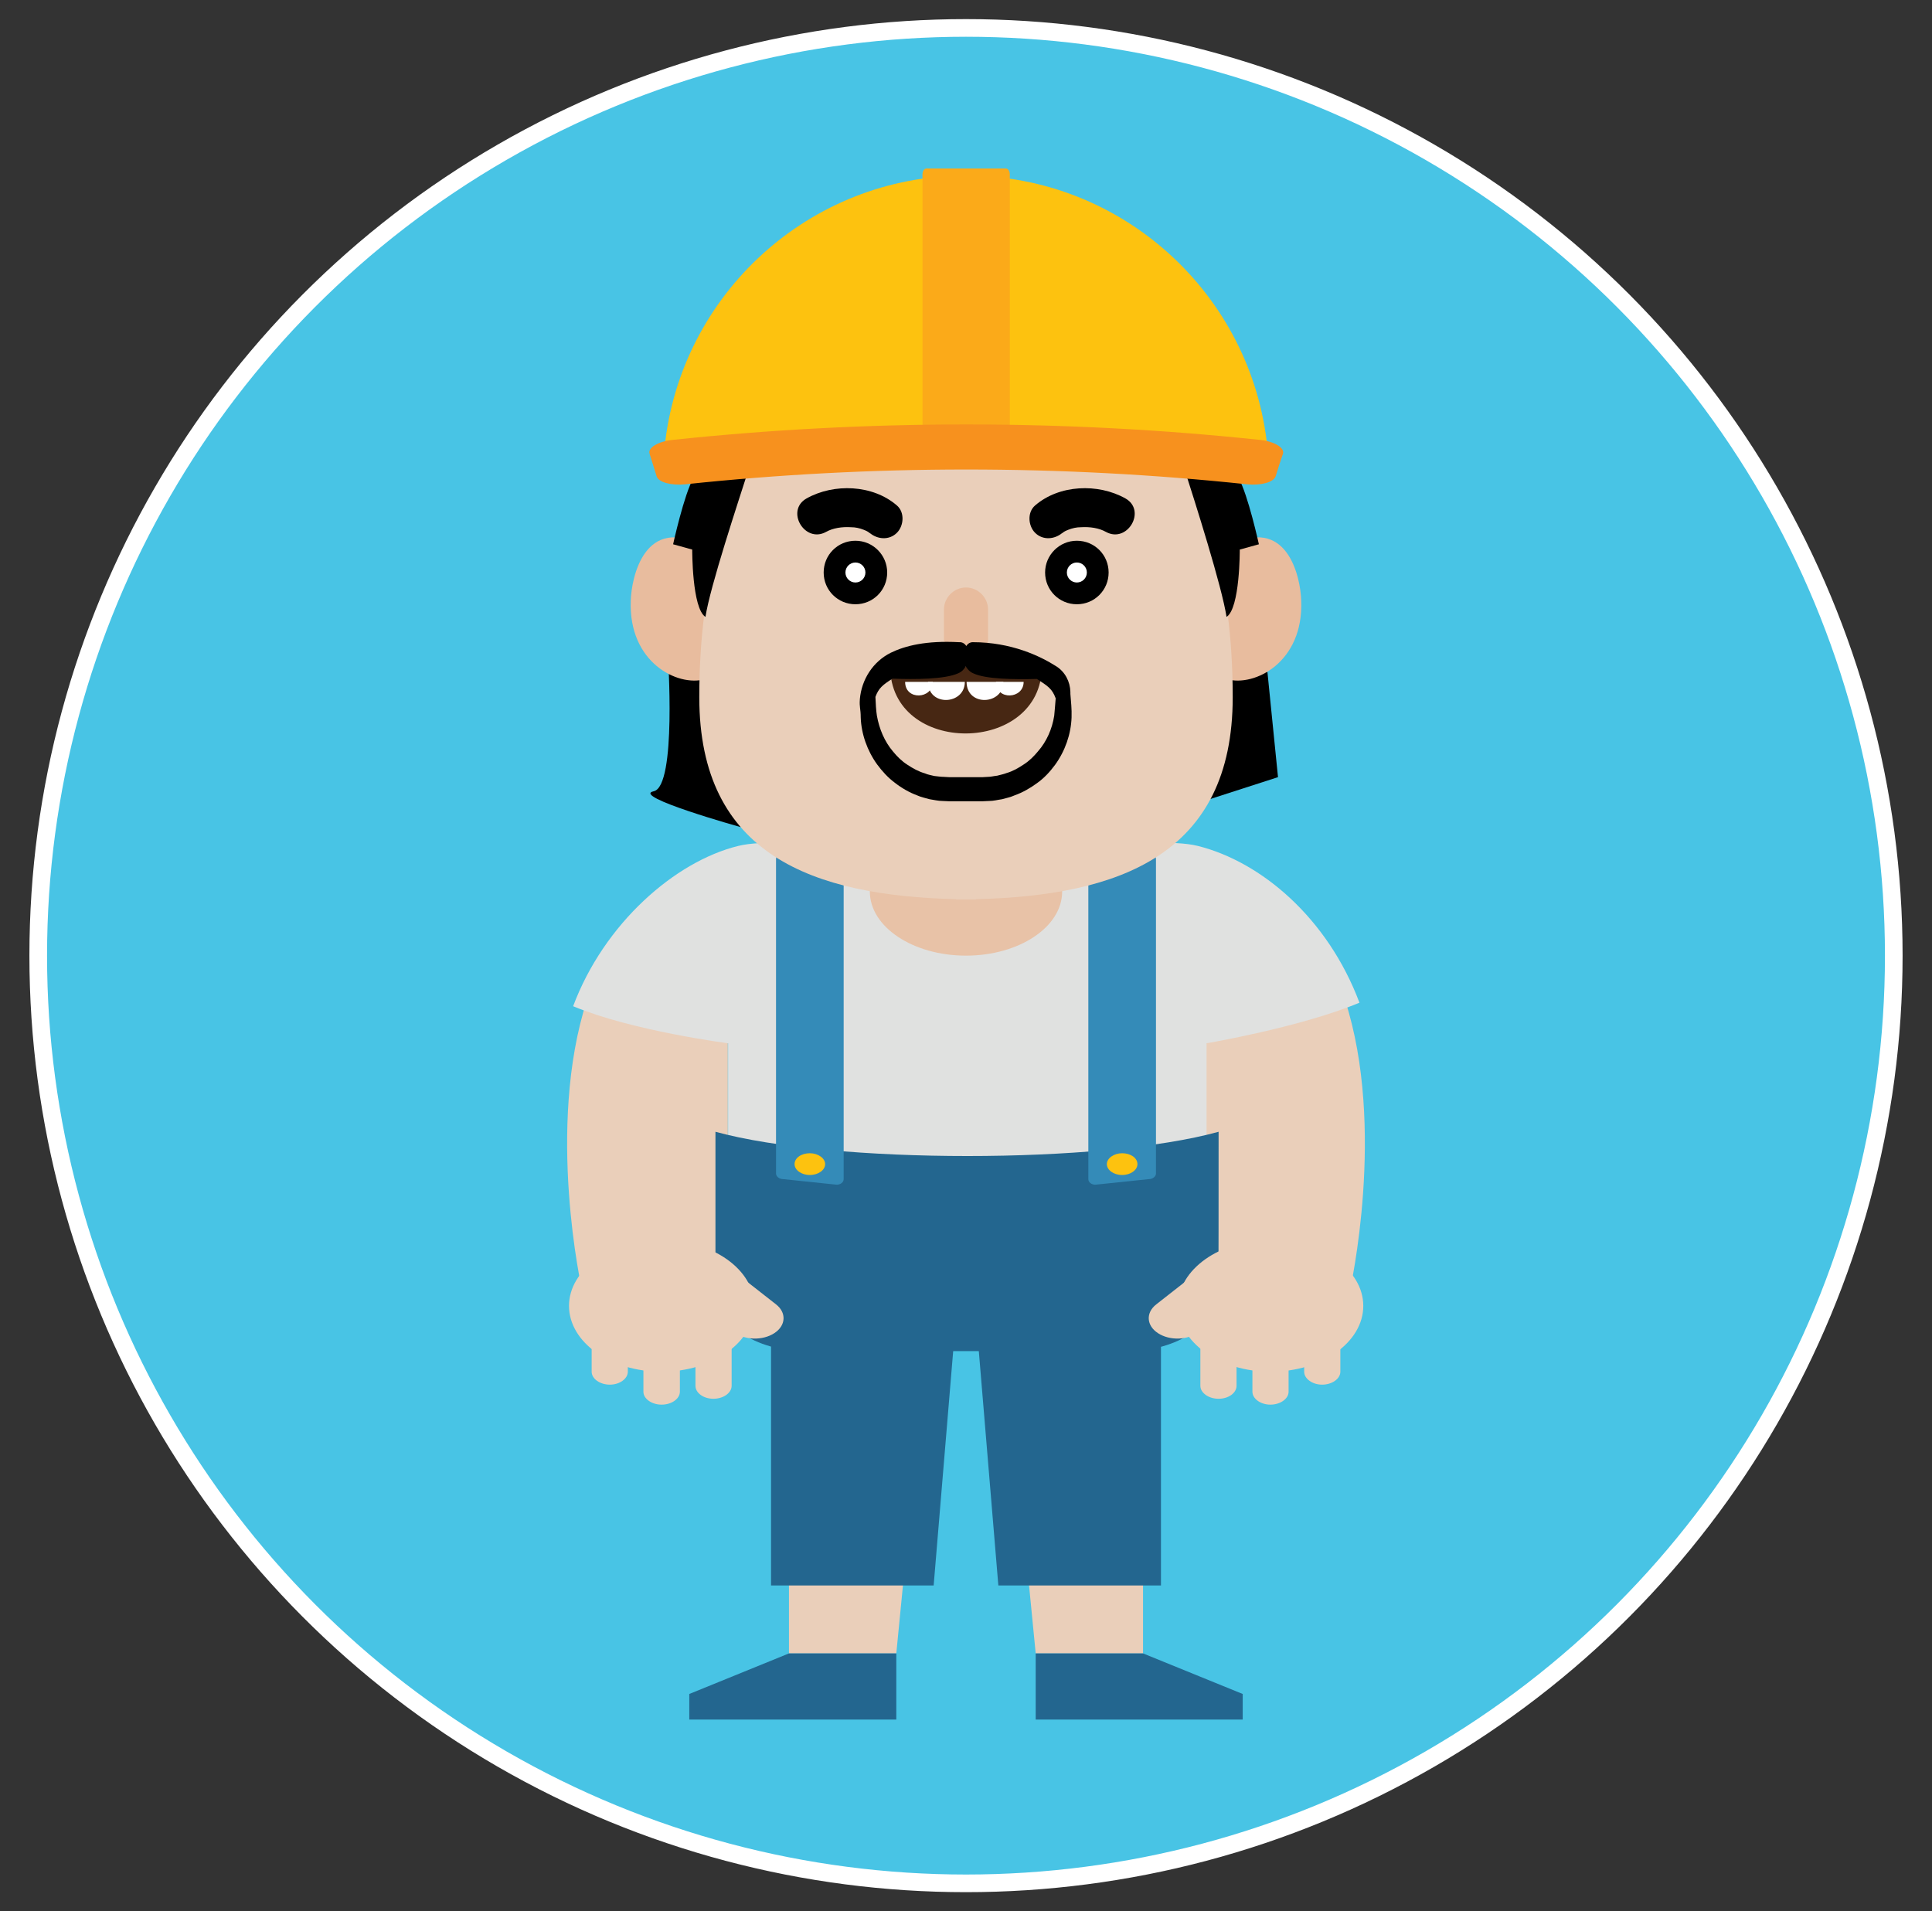 <?xml version="1.0" encoding="utf-8"?>
<!-- Generator: Adobe Illustrator 22.0.1, SVG Export Plug-In . SVG Version: 6.00 Build 0)  -->
<svg version="1.1" id="Layer_1" xmlns="http://www.w3.org/2000/svg" xmlns:xlink="http://www.w3.org/1999/xlink" x="0px" y="0px"
	 viewBox="0 0 657 650" style="enable-background:new 0 0 657 650;" xml:space="preserve">
<rect x="0" y="0" width="657" height="650" fill="#333333" stroke="none"/>
<style type="text/css">
	.st0{fill:#48C4E5;stroke:#FFFFFF;stroke-width:6;stroke-miterlimit:10;}
	.st1{fill:#EACFBA;}
	.st2{fill:#23668F;}
	.st3{fill:#E0E1E0;}
	.st4{fill:#348BB8;}
	.st5{fill:#FDC20F;}
	.st6{fill:#E8C2A7;}
	.st7{fill:#FFD28D;}
	.st8{fill:#E8BC9E;}
	.st9{fill:#472713;}
	.st10{fill:#FFFFFF;}
	.st11{fill:#FBAA19;}
	.st12{fill:#F7911E;}
	.st13{fill:none;stroke:#472713;stroke-width:8.515;stroke-miterlimit:10;}
</style>
<g>
	<circle class="st0" cx="328.5" cy="325" r="315.5"/>
	<g>
		<path d="M227.1,222.5c0,0,3.1,44.9-4.8,46.6c-8,1.7,29.6,12.2,29.6,12.2L239.7,231L227.1,222.5z"/>
		<polygon points="409.5,272.4 417.3,231 431,228.5 434.6,264.3 		"/>
		<polygon class="st1" points="304.8,562.3 268.3,562.3 268.3,489.7 311.9,489.7 		"/>
		<polygon class="st2" points="317.5,539.2 262.2,539.2 262.2,437.2 326,437.2 		"/>
		<polygon class="st2" points="268.3,562.3 304.8,562.3 304.8,584.8 234.4,584.8 234.4,576.1 		"/>
		<polygon class="st1" points="352.2,562.3 388.7,562.3 388.7,489.7 345.1,489.7 		"/>
		<polygon class="st2" points="339.5,539.2 394.8,539.2 394.8,437.2 331,437.2 		"/>
		<polygon class="st2" points="388.7,562.3 352.2,562.3 352.2,584.8 422.6,584.8 422.6,576.1 		"/>
		<path class="st1" d="M247.5,438.7v-96.1c0,0-45.2-10.8-47.9-2.5c-14.1,43.5-1.7,98.5-1.7,98.5H247.5z"/>
		<path class="st1" d="M409.5,438.7v-96.1c0,0,45.2-10.8,47.9-2.5c14.1,43.5,1.7,98.5,1.7,98.5H409.5z"/>
		<path class="st3" d="M407.4,287.7c-16.5-4.1-63.1,4.6-78.2,7.6c-15.1-3-61.7-11.7-78.2-7.6c-21.5,5.3-45.6,26.4-56.1,54.5
			c20.1,8.4,52.7,12.6,52.7,12.6v83.7h79.4h4.6h78.7v-83.7c0,0,31.9-5.4,52-13.8C451.5,312.2,428.9,293.1,407.4,287.7z"/>
		<path class="st2" d="M414.4,384.9c-39.7,11-131,11-171.1,0c0,7.6,0,42.9,0,51.7c-0.1,0.7-0.2,1.4-0.2,2.1
			c0,11.5,13.8,20.8,30.8,20.8h109.5c17,0,30.8-9.3,30.8-20.8c0,0,0,0,0-0.1h0.1C414.4,438.6,414.4,402,414.4,384.9z"/>
		<path class="st4" d="M370.1,401c0,1.1,1.1,1.9,2.4,1.9l18.2-1.9c1.3,0,2.4-0.9,2.4-1.9v-107c0-1.1-1.1-1.9-2.4-1.9h-18.2
			c-1.3,0-2.4,0.9-2.4,1.9V401z"/>
		<path class="st5" d="M376.4,395.9c0,2,2.3,3.7,5.2,3.7c2.9,0,5.2-1.7,5.2-3.7c0-2.1-2.3-3.7-5.2-3.7
			C378.8,392.2,376.4,393.9,376.4,395.9z"/>
		<path class="st4" d="M286.9,401c0,1.1-1.1,1.9-2.4,1.9l-18.2-1.9c-1.3,0-2.4-0.9-2.4-1.9v-107c0-1.1,1.1-1.9,2.4-1.9h18.2
			c1.3,0,2.4,0.9,2.4,1.9V401z"/>
		<path class="st5" d="M280.6,395.9c0,2-2.3,3.7-5.2,3.7c-2.9,0-5.2-1.7-5.2-3.7c0-2.1,2.3-3.7,5.2-3.7
			C278.2,392.2,280.6,393.9,280.6,395.9z"/>
		<path class="st6" d="M361.2,303.2c0,12.1-14.7,21.8-32.7,21.8c-18.1,0-32.7-9.8-32.7-21.8s14.7-21.8,32.7-21.8
			C346.6,281.3,361.2,291.1,361.2,303.2z"/>
		<path class="st7" d="M332.9,164.4c-0.5-1.6-3.6-1.3-3.9,0.8c-0.3,2.6-2.5,5.5-3.3,8.1c-0.9,3.3-1.6,6.6-2.9,9.8
			c-0.8,2.1,2.7,3.6,3.6,1.5c1.3-2.9,2.5-5.8,3.6-8.8c1.2-3.1,3.1-5.9,4.1-9.1C334.6,165.5,333.8,164.7,332.9,164.4z"/>
		<g>
			<path class="st8" d="M417.3,186c-8.9,5.8-10.1,42.2,0,45c9.3,2.6,26-5.7,25.2-26.7C442.3,196.5,437.8,174.5,417.3,186z"/>
			<path class="st8" d="M239.7,186c8.9,5.8,10.1,42.2,0,45c-9.3,2.6-26-5.7-25.2-26.7C214.7,196.5,219.2,174.5,239.7,186z"/>
		</g>
		<path class="st1" d="M419.2,237.1c0-82.4-39.6-104.4-39.6-104.4s-37.3-5.6-51.1,3.1c-13.8-8.8-51.1-3.1-51.1-3.1
			s-39.6,21.9-39.6,104.4c0,53.7,38.7,67.5,87.3,68.7c0,0,0,0,0,0.1c1.1,0,2.3,0,3.4,0c1.1,0,2.3,0,3.4,0c0,0,0-0.1,0-0.1
			C380.5,304.6,419.2,290.8,419.2,237.1z"/>
		<path class="st8" d="M336,217.6c0,4.1-3.4,7.5-7.5,7.5l0,0c-4.1,0-7.5-3.4-7.5-7.5v-10.3c0-4.1,3.4-7.5,7.5-7.5l0,0
			c4.1,0,7.5,3.4,7.5,7.5V217.6z"/>
		<path d="M301.7,194.7c0,6-4.8,10.8-10.8,10.8c-6,0-10.8-4.8-10.8-10.8c0-6,4.8-10.8,10.8-10.8
			C296.9,183.9,301.7,188.8,301.7,194.7z"/>
		<path d="M355.4,194.7c0,6,4.8,10.8,10.8,10.8c6,0,10.8-4.8,10.8-10.8c0-6-4.8-10.8-10.8-10.8C360.2,183.9,355.4,188.8,355.4,194.7
			z"/>
		<path class="st9" d="M302.7,226.6c0,30.7,51.6,30.2,51.6,0C335.9,226.6,320.7,226.6,302.7,226.6z"/>
		<path class="st10" d="M307.8,231.9c0,6.4,9.4,5.9,9.4,0C314.7,231.9,312.6,231.9,307.8,231.9z"/>
		<g>
			<path class="st10" d="M315.6,231.9c0,8.5,12.5,7.9,12.5,0C324.8,231.9,322,231.9,315.6,231.9z"/>
			<path class="st10" d="M328.7,231.9c0,8.5,12.5,7.9,12.5,0C337.9,231.9,335.1,231.9,328.7,231.9z"/>
		</g>
		<path class="st10" d="M338.7,231.9c0,6.4,9.4,5.9,9.4,0C345.6,231.9,343.4,231.9,338.7,231.9z"/>
		<path d="M255.1,158c-4.2,13.1-13.6,41.4-15.2,51.8c-4.6-2.9-4.5-22.9-4.5-22.9l-6.5-1.8c0,0,3.7-16.9,6.9-22.5
			C240.9,162.8,248.1,158,255.1,158z"/>
		<path d="M402.3,158c4.2,13.1,13.2,41.4,14.8,51.8c4.6-2.9,4.5-22.9,4.5-22.9l6.5-1.8c0,0-3.7-16.9-6.9-22.5
			C416.1,162.8,409.3,158,402.3,158z"/>
		<path d="M326.1,218.4c-11.1-0.6-18.3,1.2-23.2,3.6c-6,3-9.9,9-10.5,15.8c0,0,0,0.1,0,0.1c-0.2,2.6,0.3,3.1,0.3,6.1
			c0.2,5.6,2.2,11.3,5.6,16c1.7,2.3,3.7,4.5,6,6.2c2.3,1.8,4.9,3.3,7.6,4.3c1.3,0.6,2.8,0.9,4.2,1.3c1.4,0.2,2.9,0.6,4.4,0.6
			l2.2,0.1l1.9,0l3.8,0h5.8c0.7,0,1.4-0.1,2.2-0.1c1.5,0,2.9-0.4,4.4-0.6c1.4-0.4,2.9-0.7,4.2-1.3c2.8-1,5.4-2.5,7.7-4.2
			c2.4-1.7,4.4-3.9,6.1-6.2c3.4-4.7,5.4-10.4,5.6-16.1c0.1-3-0.2-5.3-0.4-8c0-0.3,0-0.5,0-0.7c-0.1-3.5-1.8-6.8-4.8-8.7
			c-5.5-3.5-15.3-8.2-28.4-8.2c-0.9,0-1.7,0.5-2.2,1.3c-0.5-0.8-1.3-1.3-2.2-1.3 M359,237.5c-0.2,2.1-0.3,4.2-0.5,5.9
			c-0.7,4.5-2.6,8.8-5.5,12.1c-1.4,1.7-3,3.3-4.9,4.5c-1.8,1.2-3.7,2.3-5.8,2.9c-1,0.4-2.1,0.6-3.2,0.9c-1.1,0.1-2.1,0.4-3.2,0.4
			l-1.7,0.1h-5.8l-3.8,0l-1.9,0l-1.7-0.1c-1.1,0-2.2-0.2-3.3-0.3c-1.1-0.3-2.1-0.4-3.2-0.9c-2.1-0.6-4.1-1.7-5.9-2.9
			c-1.9-1.2-3.5-2.8-4.9-4.5c-2.9-3.4-4.7-7.7-5.5-12.2c-0.3-1.9-0.4-4.1-0.5-6.4c1.1-3,2.5-4.1,5.8-6.2c7.8,0.3,17.8,0.2,22.3-1.8
			c1.2-0.5,2.1-1.4,2.6-2.4c0.6,1,1.4,1.9,2.6,2.4c4.3,2,13.9,2.1,21.7,1.9l-0.1,0C356.3,233.3,357.8,234.2,359,237.5L359,237.5z"/>
		<path class="st5" d="M431,152.2c-5.3-51.9-49.1-92.5-102.5-92.5c-53.3,0-97.2,40.5-102.5,92.5H431z"/>
		<path class="st11" d="M343.4,150.2c0,1.1-0.6,2-1.4,2h-26.9c-0.8,0-1.4-0.9-1.4-2V59.3c0-1.1,0.6-2,1.4-2h26.9
			c0.8,0,1.4,0.9,1.4,2V150.2z"/>
		<path class="st12" d="M433.8,162c-0.7,2-5,3.2-9.8,2.7c-63.1-6.7-127.7-6.7-190.9,0c-4.8,0.5-9.2-0.7-9.8-2.7
			c-0.8-2.6-1.6-5.1-2.4-7.7c-0.7-2,2.9-4.2,7.9-4.7c66-7,133.5-7,199.6,0c5,0.5,8.5,2.7,7.9,4.7C435.4,156.8,434.6,159.4,433.8,162
			z"/>
		<g>
			<path class="st1" d="M263.9,443.6c3.6,2.8,3.4,7.2-0.6,9.8l0,0c-4,2.6-10.1,2.4-13.8-0.4l-15.7-12.3c-3.6-2.8-3.4-7.2,0.6-9.8
				l0,0c4-2.6,10.1-2.4,13.8,0.4L263.9,443.6z"/>
			<path class="st1" d="M256.5,444.1c0,12.3-14.1,22.4-31.5,22.4c-17.4,0-31.5-10-31.5-22.4c0-12.3,14.1-22.4,31.5-22.4
				C242.4,421.8,256.5,431.8,256.5,444.1z"/>
			<path class="st1" d="M231.2,473.3c0,2.4-2.8,4.4-6.2,4.4l0,0c-3.4,0-6.2-2-6.2-4.4v-14.3c0-2.4,2.8-4.4,6.2-4.4l0,0
				c3.4,0,6.2,2,6.2,4.4V473.3z"/>
			<g>
				<path class="st1" d="M213.5,466.5c0,2.4-2.8,4.4-6.1,4.4l0,0c-3.4,0-6.2-2-6.2-4.4v-14.3c0-2.4,2.8-4.4,6.2-4.4l0,0
					c3.4,0,6.1,2,6.1,4.4V466.5z"/>
				<path class="st1" d="M248.8,471.3c0,2.4-2.8,4.4-6.2,4.4l0,0c-3.4,0-6.1-2-6.1-4.4v-14.3c0-2.4,2.8-4.4,6.1-4.4l0,0
					c3.4,0,6.2,2,6.2,4.4V471.3z"/>
			</g>
		</g>
		<g>
			<path class="st1" d="M393.2,443.6c-3.6,2.8-3.4,7.2,0.6,9.8l0,0c4,2.6,10.1,2.4,13.8-0.4l15.7-12.3c3.6-2.8,3.4-7.2-0.6-9.8l0,0
				c-4-2.6-10.1-2.4-13.8,0.4L393.2,443.6z"/>
			<path class="st1" d="M400.6,444.1c0,12.3,14.1,22.4,31.5,22.4s31.5-10,31.5-22.4c0-12.3-14.1-22.4-31.5-22.4
				S400.6,431.8,400.6,444.1z"/>
			<path class="st1" d="M425.9,473.3c0,2.4,2.8,4.4,6.1,4.4l0,0c3.4,0,6.2-2,6.2-4.4v-14.3c0-2.4-2.8-4.4-6.2-4.4l0,0
				c-3.4,0-6.1,2-6.1,4.4V473.3z"/>
			<g>
				<path class="st1" d="M443.5,466.5c0,2.4,2.8,4.4,6.1,4.4l0,0c3.4,0,6.2-2,6.2-4.4v-14.3c0-2.4-2.8-4.4-6.2-4.4l0,0
					c-3.4,0-6.1,2-6.1,4.4V466.5z"/>
				<path class="st1" d="M408.2,471.3c0,2.4,2.8,4.4,6.2,4.4l0,0c3.4,0,6.1-2,6.1-4.4v-14.3c0-2.4-2.8-4.4-6.1-4.4l0,0
					c-3.4,0-6.2,2-6.2,4.4V471.3z"/>
			</g>
		</g>
		<path class="st13" d="M363.2,227.5"/>
		<path class="st13" d="M297.1,227.5"/>
		<circle class="st10" cx="366.2" cy="194.7" r="3.4"/>
		<circle class="st10" cx="290.9" cy="194.7" r="3.4"/>
		<g>
			<path d="M382.7,169.5c-9.3-5.2-22.5-4.7-30.7,2.4c-2.7,2.3-2.4,6.9,0,9.3c2.6,2.6,6.6,2.3,9.3,0c-0.9,0.8,0.5-0.4,0.8-0.5
				c-0.1,0,1.8-0.8,1.1-0.5c1.5-0.6,2.9-0.9,4.4-0.9c3.1-0.2,6.2,0.3,8.5,1.6C383.4,184.9,390,173.6,382.7,169.5L382.7,169.5z"/>
			<path d="M274.3,169.5c9.3-5.2,22.5-4.7,30.7,2.4c2.7,2.3,2.4,6.9,0,9.3c-2.6,2.6-6.6,2.3-9.3,0c0.9,0.8-0.5-0.4-0.8-0.5
				c0.1,0-1.8-0.8-1.1-0.5c-1.5-0.6-2.9-0.9-4.4-0.9c-3.1-0.2-6.2,0.3-8.5,1.6C273.6,184.9,267,173.6,274.3,169.5L274.3,169.5z"/>
		</g>
	</g>
</g>
</svg>

